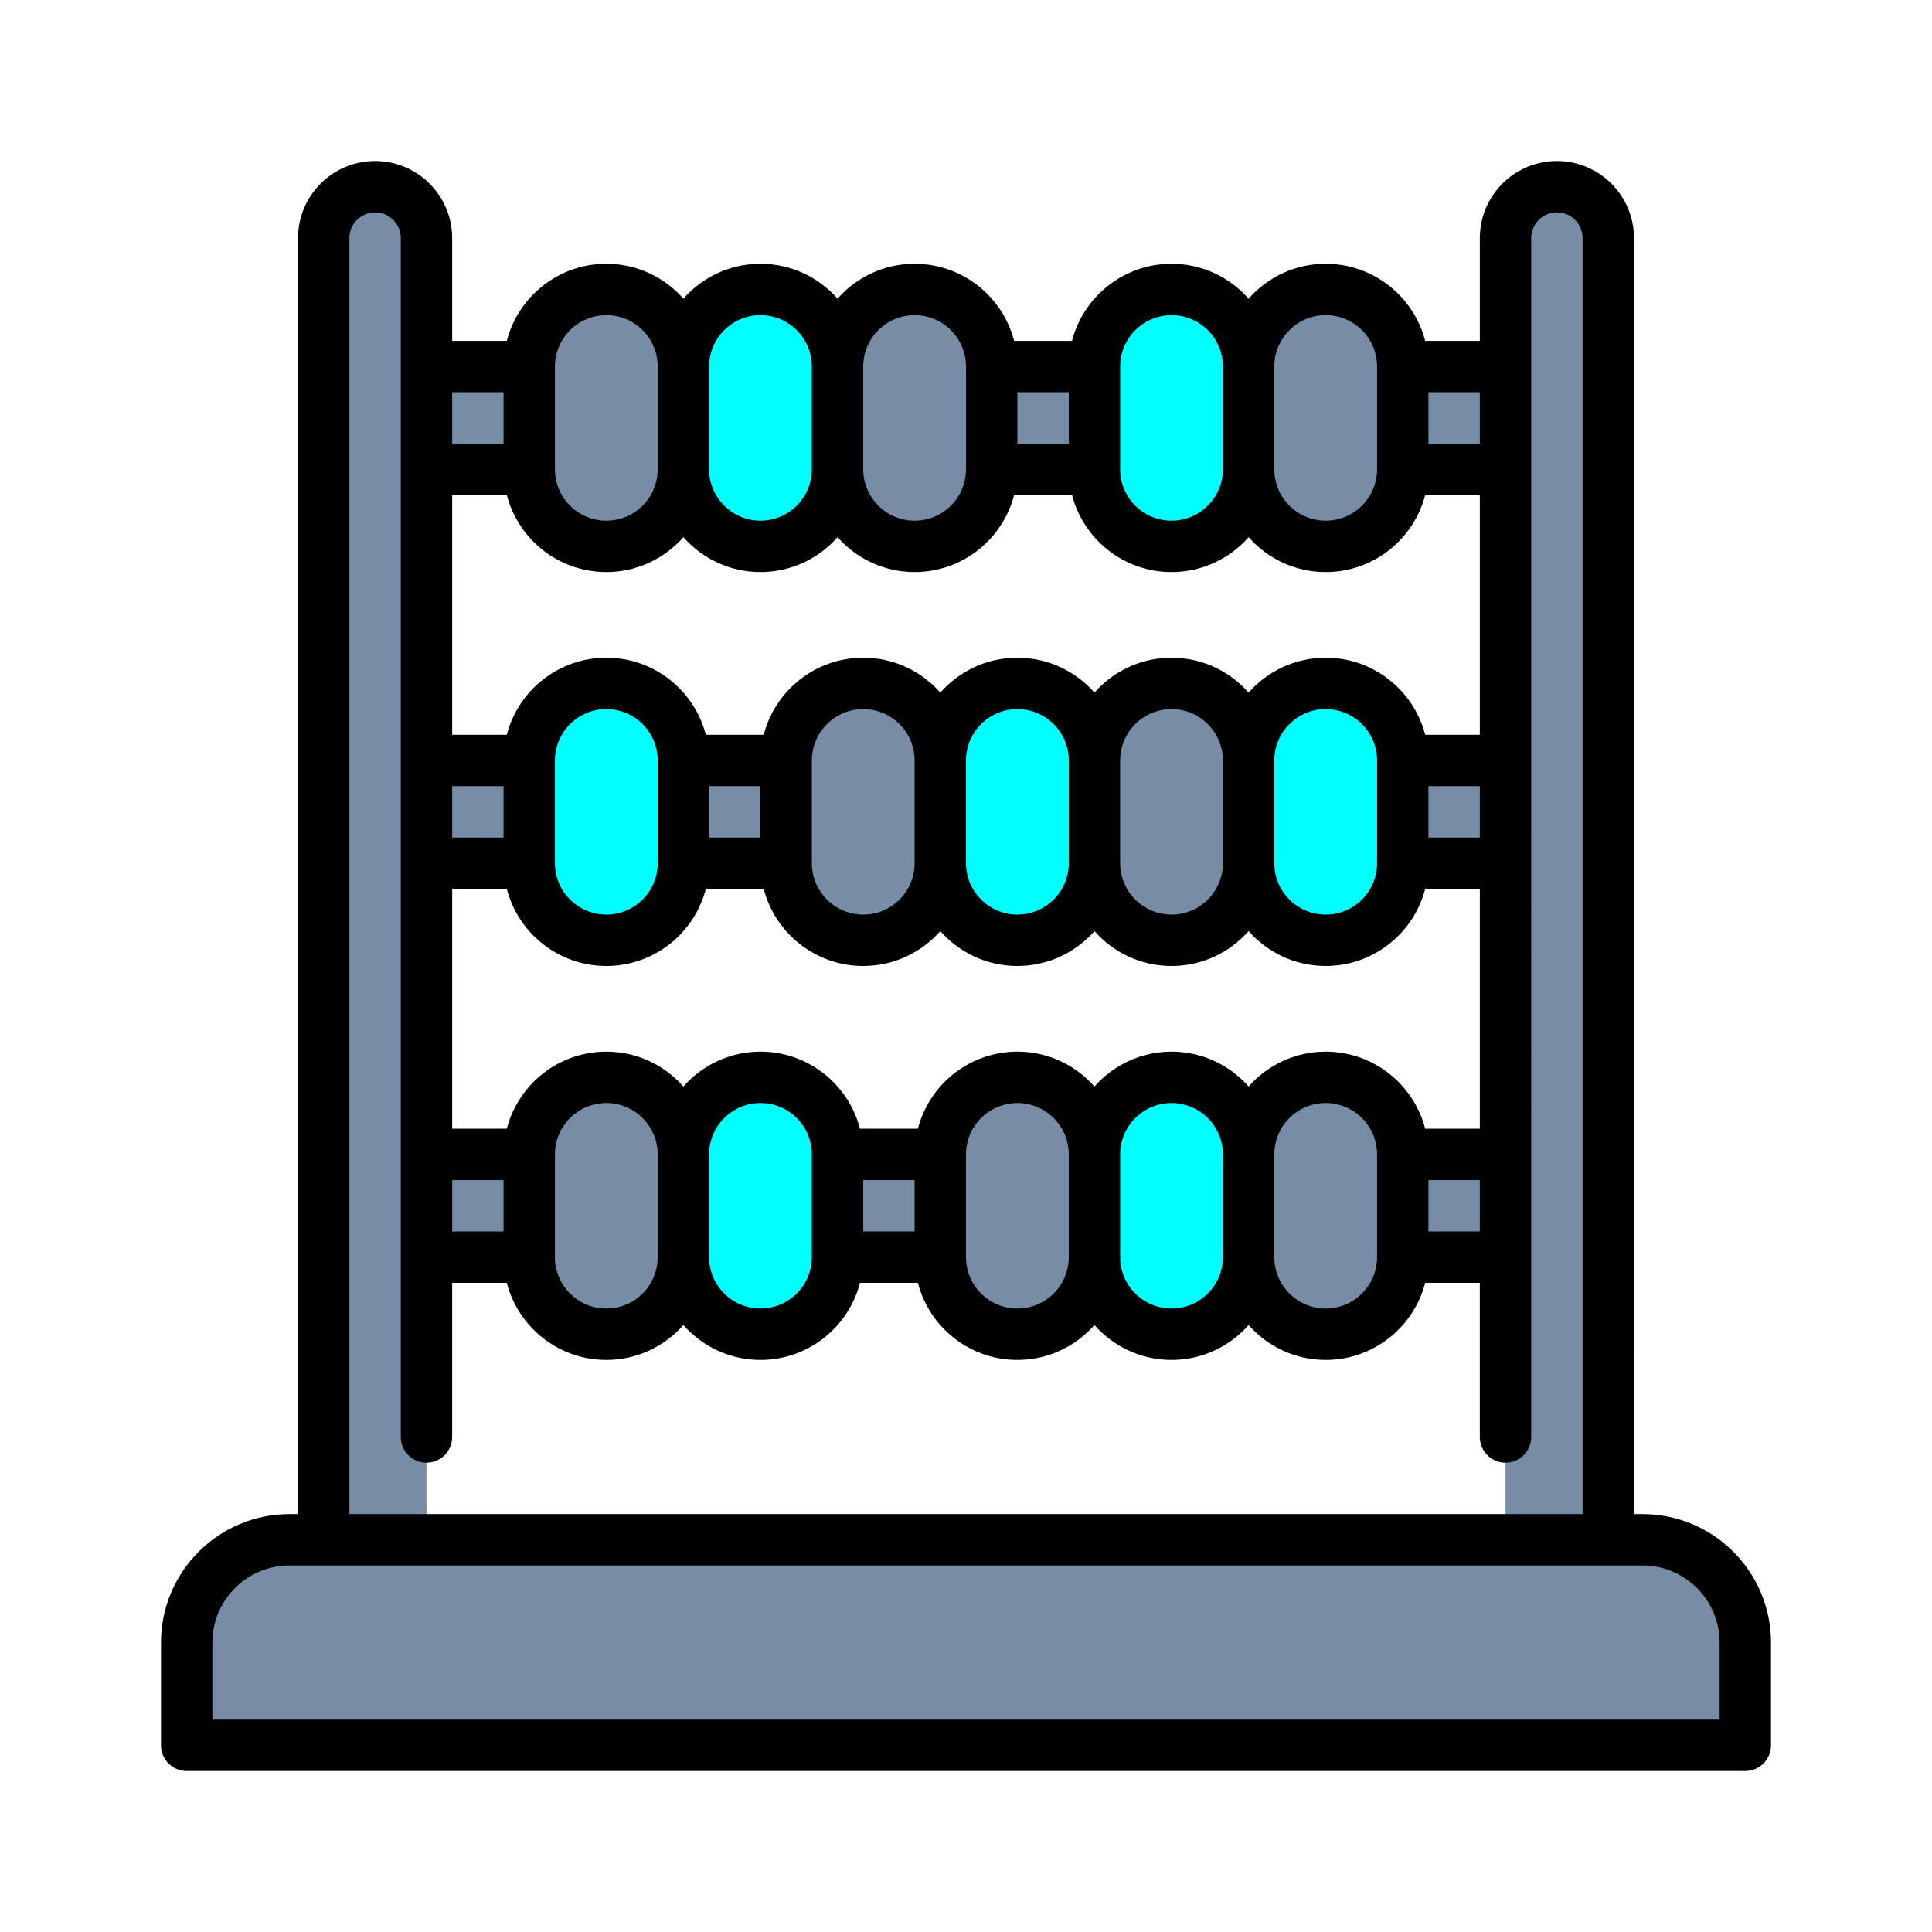 <!DOCTYPE svg PUBLIC "-//W3C//DTD SVG 1.1//EN" "http://www.w3.org/Graphics/SVG/1.1/DTD/svg11.dtd">
<!-- Uploaded to: SVG Repo, www.svgrepo.com, Transformed by: SVG Repo Mixer Tools -->
<svg
    version="1.1"
    id="Layer_1"
    xmlns="http://www.w3.org/2000/svg"
    xmlns:xlink="http://www.w3.org/1999/xlink"
    viewBox="-51.2 -51.2 614.40 614.40"
    xml:space="preserve"
    width="800px"
    height="800px"
    fill="#000000"
    stroke="#000000"
    stroke-width="0.005"
>
    <g id="SVGRepo_tracerCarrier" stroke-linecap="round" stroke-linejoin="round"/>
    <g id="SVGRepo_iconCarrier">
        <!-- Top Row -->
        <polygon class="st0" style="fill:#768da5;" points="394.894,65.362 384,81.702 394.894,98.043 443.915,98.043 443.915,65.362"/>
        <rect x="68.085" y="65.362" style="fill:#768da5;" width="326.809" height="32.681"/>
        <!-- Top Beads -->
        <path class="st0" style="fill:#768da5;" d="M141.617,40.851l-10.894,40.851l10.894,40.851c13.536,0,24.511-10.974,24.511-24.511V65.362 C166.128,51.825,155.153,40.851,141.617,40.851z"/>
        <path class="st0" style="fill:#768da5;" d="M117.106,65.362v32.681c0,13.536,10.974,24.511,24.511,24.511V40.851 C128.081,40.851,117.106,51.825,117.106,65.362z"/>
        <path class="st1" style="fill:#00ffff;" d="M190.638,40.851l-10.894,40.851l10.894,40.851c13.536,0,24.511-10.974,24.511-24.511V65.362 C215.149,51.825,204.175,40.851,190.638,40.851z"/>
        <path class="st1" style="fill:#00ffff;" d="M166.128,65.362v32.681c0,13.536,10.974,24.511,24.511,24.511V40.851 C177.102,40.851,166.128,51.825,166.128,65.362z"/>
        <path class="st0" style="fill:#768da5;" d="M239.66,40.851l-10.894,40.851l10.894,40.851c13.536,0,24.511-10.974,24.511-24.511V65.362 C264.17,51.825,253.196,40.851,239.66,40.851z"/>
        <path class="st0" style="fill:#768da5;" d="M215.149,65.362v32.681c0,13.536,10.974,24.511,24.511,24.511V40.851 C226.123,40.851,215.149,51.825,215.149,65.362z"/>
        <path class="st1" style="fill:#00ffff;" d="M321.362,40.851l-10.894,40.851l10.894,40.851c13.536,0,24.511-10.974,24.511-24.511V65.362 C345.872,51.825,334.898,40.851,321.362,40.851z"/>
        <path class="st1" style="fill:#00ffff;" d="M296.851,65.362v32.681c0,13.536,10.974,24.511,24.511,24.511V40.851 C307.825,40.851,296.851,51.825,296.851,65.362z"/>
        <path class="st0" style="fill:#768da5;" d="M370.383,40.851l-10.894,40.851l10.894,40.851c13.536,0,24.511-10.974,24.511-24.511V65.362 C394.894,51.825,383.919,40.851,370.383,40.851z"/>
        <path class="st0" style="fill:#768da5;" d="M345.872,65.362v32.681c0,13.536,10.974,24.511,24.511,24.511V40.851 C356.847,40.851,345.872,51.825,345.872,65.362z"/>

        <!-- Middle Row -->
        <polygon class="st0" style="fill:#768da5;" points="394.894,190.638 384,206.979 394.894,223.319 443.915,223.319 443.915,190.638"/>
        <rect x="68.085" y="190.638" style="fill:#768da5;" width="326.809" height="32.681"/>
        <!-- Middle Beads -->
        <path class="st1" style="fill:#00ffff;" d="M141.617,166.128l-10.894,40.851l10.894,40.851c13.536,0,24.511-10.974,24.511-24.511v-32.681 C166.128,177.102,155.153,166.128,141.617,166.128z"/>
        <path class="st1" style="fill:#00ffff;" d="M117.106,190.638v32.681c0,13.536,10.974,24.511,24.511,24.511v-81.702 C128.081,166.128,117.106,177.102,117.106,190.638z"/>
        <path class="st0" style="fill:#768da5;" d="M223.319,166.128l-10.894,40.851l10.894,40.851c13.536,0,24.511-10.974,24.511-24.511v-32.681 C247.83,177.102,236.856,166.128,223.319,166.128z"/>
        <path class="st0" style="fill:#768da5;" d="M198.809,190.638v32.681c0,13.536,10.974,24.511,24.511,24.511v-81.702 C209.783,166.128,198.809,177.102,198.809,190.638z"/>
        <path class="st1" style="fill:#00ffff;" d="M272.34,166.128l-10.894,40.851l10.894,40.851c13.536,0,24.511-10.974,24.511-24.511v-32.681 C296.851,177.102,285.877,166.128,272.34,166.128z"/>
        <path class="st1" style="fill:#00ffff;" d="M247.83,190.638v32.681c0,13.536,10.974,24.511,24.511,24.511v-81.702 C258.804,166.128,247.83,177.102,247.83,190.638z"/>
        <path class="st0" style="fill:#768da5;" d="M321.362,166.128l-10.894,40.851l10.894,40.851c13.536,0,24.511-10.974,24.511-24.511v-32.681 C345.872,177.102,334.898,166.128,321.362,166.128z"/>
        <path class="st0" style="fill:#768da5;" d="M296.851,190.638v32.681c0,13.536,10.974,24.511,24.511,24.511v-81.702 C307.825,166.128,296.851,177.102,296.851,190.638z"/>
        <path class="st1" style="fill:#00ffff;" d="M370.383,166.128l-10.894,40.851l10.894,40.851c13.536,0,24.511-10.974,24.511-24.511v-32.681 C394.894,177.102,383.919,166.128,370.383,166.128z"/>
        <path class="st1" style="fill:#00ffff;" d="M345.872,190.638v32.681c0,13.536,10.974,24.511,24.511,24.511v-81.702 C356.847,166.128,345.872,177.102,345.872,190.638z"/>

        <!-- Bottom Row -->
        <polygon class="st0" style="fill:#768da5;" points="394.894,315.915 384,332.255 394.894,348.596 443.915,348.596 443.915,315.915"/>
        <rect x="68.085" y="315.915" style="fill:#768da5;" width="326.809" height="32.681"/>
        <!-- Bottom Beads -->
        <path class="st0" style="fill:#768da5;" d="M141.617,291.404l-10.894,40.851l10.894,40.851c13.536,0,24.511-10.974,24.511-24.511v-32.681 C166.128,302.378,155.153,291.404,141.617,291.404z"/>
        <path class="st0" style="fill:#768da5;" d="M117.106,315.915v32.681c0,13.536,10.974,24.511,24.511,24.511v-81.702 C128.081,291.404,117.106,302.378,117.106,315.915z"/>
        <path class="st1" style="fill:#00ffff;" d="M190.638,291.404l-10.894,40.851l10.894,40.851c13.536,0,24.511-10.974,24.511-24.511v-32.681 C215.149,302.378,204.175,291.404,190.638,291.404z"/>
        <path class="st1" style="fill:#00ffff;" d="M166.128,315.915v32.681c0,13.536,10.974,24.511,24.511,24.511v-81.702 C177.102,291.404,166.128,302.378,166.128,315.915z"/>
        <path class="st0" style="fill:#768da5;" d="M272.34,291.404l-10.894,40.851l10.894,40.851c13.536,0,24.511-10.974,24.511-24.511v-32.681 C296.851,302.378,285.877,291.404,272.34,291.404z"/>
        <path class="st0" style="fill:#768da5;" d="M247.83,315.915v32.681c0,13.536,10.974,24.511,24.511,24.511v-81.702 C258.804,291.404,247.83,302.378,247.83,315.915z"/>
        <path class="st1" style="fill:#00ffff;" d="M321.362,291.404l-10.894,40.851l10.894,40.851c13.536,0,24.511-10.974,24.511-24.511v-32.681 C345.872,302.378,334.898,291.404,321.362,291.404z"/>
        <path class="st1" style="fill:#00ffff;" d="M296.851,315.915v32.681c0,13.536,10.974,24.511,24.511,24.511v-81.702 C307.825,291.404,296.851,302.378,296.851,315.915z"/>
        <path class="st0" style="fill:#768da5;" d="M370.383,291.404l-10.894,40.851l10.894,40.851c13.536,0,24.511-10.974,24.511-24.511v-32.681 C394.894,302.378,383.919,291.404,370.383,291.404z"/>
        <path class="st0" style="fill:#768da5;" d="M345.872,315.915v32.681c0,13.536,10.974,24.511,24.511,24.511v-81.702 C356.847,291.404,345.872,302.378,345.872,315.915z"/>

        <!-- Frame Sides -->
        <g>
            <path class="st0" style="fill:#768da5;" d="M68.085,8.17c-9.024,0-16.34,7.316-16.34,16.34s0,446.638,0,446.638h32.681c0,0,0-437.614,0-446.638 S77.109,8.17,68.085,8.17z"/>
        </g>
        <g>
            <path class="st0" style="fill:#768da5;" d="M443.915,8.17c-9.024,0-16.34,7.316-16.34,16.34s0,446.638,0,446.638h32.681 c0,0,0-437.614,0-446.638S452.939,8.17,443.915,8.17z"/>
            <path class="st0" style="fill:#768da5;" d="M471.149,438.468h-32.681l32.681,65.362h32.681v-32.681 C503.83,453.099,489.199,438.468,471.149,438.468z"/>
        </g>
        <!-- Frame Bottom -->
        <path class="st0" style="fill:#768da5;" d="M438.468,438.468H40.851c-18.05,0-32.681,14.631-32.681,32.681v32.681h462.979v-32.681 C471.149,453.099,456.518,438.468,438.468,438.468z"/>

        <!-- Outline and Details -->
        <path d="M471.149,430.298h-2.723V24.511C468.426,10.996,457.431,0,443.915,0s-24.511,10.996-24.511,24.511v32.681H402.03 c-3.637-14.08-16.447-24.511-31.647-24.511c-9.754,0-18.517,4.301-24.511,11.1c-5.994-6.799-14.756-11.1-24.511-11.1 c-15.2,0-28.01,10.431-31.647,24.511h-18.409c-3.636-14.08-16.446-24.511-31.646-24.511c-9.754,0-18.517,4.301-24.511,11.1 c-5.994-6.799-14.757-11.1-24.511-11.1s-18.517,4.301-24.511,11.1c-5.994-6.799-14.757-11.1-24.511-11.1 c-15.2,0-28.01,10.431-31.647,24.511H92.596V24.511C92.596,10.996,81.601,0,68.085,0S43.574,10.996,43.574,24.511v405.787h-2.723 C18.325,430.298,0,448.623,0,471.149v32.681c0,4.513,3.658,8.17,8.17,8.17h495.66c4.512,0,8.17-3.657,8.17-8.17v-32.681 C512,448.623,493.675,430.298,471.149,430.298z
            M223.319,340.426v-16.34h16.34v16.34H223.319z
            M92.596,340.426v-16.34h16.34v16.34 H92.596z
            M109.97,106.213c3.637,14.08,16.447,24.511,31.647,24.511c9.754,0,18.517-4.301,24.511-11.1 c5.994,6.799,14.757,11.1,24.511,11.1s18.517-4.301,24.511-11.1c5.994,6.799,14.757,11.1,24.511,11.1 c15.2,0,28.01-10.431,31.647-24.511h18.409c3.636,14.08,16.446,24.511,31.646,24.511c9.754,0,18.517-4.301,24.511-11.1 c5.994,6.799,14.757,11.1,24.511,11.1c15.2,0,28.01-10.431,31.647-24.511h17.374v76.255H402.03 c-3.637-14.08-16.447-24.511-31.647-24.511c-9.754,0-18.517,4.301-24.511,11.1c-5.994-6.799-14.756-11.1-24.511-11.1 s-18.517,4.301-24.511,11.1c-5.994-6.799-14.756-11.1-24.511-11.1s-18.517,4.301-24.511,11.1c-5.994-6.799-14.756-11.1-24.511-11.1 c-15.2,0-28.01,10.431-31.647,24.511h-18.409c-3.636-14.08-16.446-24.511-31.646-24.511s-28.01,10.431-31.647,24.511H92.596v-76.255 H109.97z
            M288.681,89.872h-16.34v-16.34h16.34V89.872z
            M402.03,307.745c-3.637-14.08-16.447-24.511-31.647-24.511 c-9.754,0-18.517,4.301-24.511,11.099c-5.994-6.799-14.756-11.099-24.511-11.099s-18.517,4.301-24.511,11.099 c-5.994-6.799-14.756-11.099-24.511-11.099c-15.2,0-28.01,10.431-31.647,24.511h-18.409c-3.636-14.08-16.446-24.511-31.646-24.511 c-9.754,0-18.517,4.301-24.511,11.099c-5.994-6.799-14.757-11.099-24.511-11.099c-15.2,0-28.01,10.431-31.647,24.511H92.596v-76.255 h17.374c3.637,14.08,16.447,24.511,31.647,24.511s28.01-10.431,31.647-24.511h18.409c3.636,14.08,16.446,24.511,31.646,24.511 c9.754,0,18.517-4.301,24.511-11.099C253.823,251.699,262.586,256,272.34,256c9.754,0,18.517-4.301,24.511-11.099 c5.994,6.799,14.757,11.099,24.511,11.099s18.517-4.301,24.511-11.099c5.994,6.799,14.757,11.099,24.511,11.099 c15.2,0,28.01-10.431,31.647-24.511h17.374v76.255H402.03z
            M190.638,198.809v16.34h-16.34v-16.34H190.638z
            M419.404,198.809v16.34 h-16.34v-16.34H419.404z
            M386.723,223.319c0,9.01-7.33,16.34-16.34,16.34s-16.34-7.33-16.34-16.34v-32.681 c0-9.01,7.33-16.34,16.34-16.34s16.34,7.33,16.34,16.34V223.319z
            M337.702,223.319c0,9.01-7.33,16.34-16.34,16.34 s-16.34-7.33-16.34-16.34v-32.681c0-9.01,7.33-16.34,16.34-16.34s16.34,7.33,16.34,16.34V223.319z
            M288.681,223.319 c0,9.01-7.33,16.34-16.34,16.34s-16.34-7.33-16.34-16.34v-32.681c0-9.01,7.33-16.34,16.34-16.34s16.34,7.33,16.34,16.34V223.319z
            M239.66,223.319c0,9.01-7.33,16.34-16.34,16.34c-9.01,0-16.34-7.33-16.34-16.34v-32.681c0-9.01,7.33-16.34,16.34-16.34 c9.01,0,16.34,7.33,16.34,16.34V223.319z
            M157.957,223.319c0,9.01-7.33,16.34-16.34,16.34c-9.01,0-16.34-7.33-16.34-16.34v-32.681 c0-9.01,7.33-16.34,16.34-16.34c9.01,0,16.34,7.33,16.34,16.34V223.319z
            M108.936,215.149h-16.34v-16.34h16.34V215.149z
            M125.277,315.915c0-9.01,7.33-16.34,16.34-16.34c9.01,0,16.34,7.33,16.34,16.34v32.681c0,9.01-7.33,16.34-16.34,16.34 c-9.01,0-16.34-7.33-16.34-16.34V315.915z
            M174.298,315.915c0-9.01,7.33-16.34,16.34-16.34s16.34,7.33,16.34,16.34v32.681 c0,9.01-7.33,16.34-16.34,16.34s-16.34-7.33-16.34-16.34V315.915z
            M256,315.915c0-9.01,7.33-16.34,16.34-16.34 s16.34,7.33,16.34,16.34v32.681c0,9.01-7.33,16.34-16.34,16.34s-16.34-7.33-16.34-16.34V315.915z
            M305.021,315.915 c0-9.01,7.33-16.34,16.34-16.34s16.34,7.33,16.34,16.34v32.681c0,9.01-7.33,16.34-16.34,16.34s-16.34-7.33-16.34-16.34V315.915z
            M354.043,315.915c0-9.01,7.33-16.34,16.34-16.34s16.34,7.33,16.34,16.34v32.681c0,9.01-7.33,16.34-16.34,16.34 s-16.34-7.33-16.34-16.34V315.915z
            M403.064,324.085h16.34v16.34h-16.34V324.085z
            M419.404,89.872h-16.34v-16.34h16.34V89.872z
            M370.383,49.021c9.01,0,16.34,7.33,16.34,16.34v32.681c0,9.01-7.33,16.34-16.34,16.34s-16.34-7.33-16.34-16.34V65.362 C354.043,56.352,361.373,49.021,370.383,49.021z
            M321.362,49.021c9.01,0,16.34,7.33,16.34,16.34v32.681 c0,9.01-7.33,16.34-16.34,16.34s-16.34-7.33-16.34-16.34V65.362C305.021,56.352,312.352,49.021,321.362,49.021z
            M239.66,49.021 c9.01,0,16.34,7.33,16.34,16.34v32.681c0,9.01-7.33,16.34-16.34,16.34c-9.01,0-16.34-7.33-16.34-16.34V65.362 C223.319,56.352,230.649,49.021,239.66,49.021z
            M190.638,49.021c9.01,0,16.34,7.33,16.34,16.34v32.681 c0,9.01-7.33,16.34-16.34,16.34s-16.34-7.33-16.34-16.34V65.362C174.298,56.352,181.628,49.021,190.638,49.021z
            M141.617,49.021 c9.01,0,16.34,7.33,16.34,16.34v32.681c0,9.01-7.33,16.34-16.34,16.34c-9.01,0-16.34-7.33-16.34-16.34V65.362 C125.277,56.352,132.607,49.021,141.617,49.021z
            M108.936,73.532v16.34h-16.34v-16.34H108.936z
            M59.915,24.511 c0-4.506,3.665-8.17,8.17-8.17s8.17,3.665,8.17,8.17v381.277c0,4.513,3.658,8.17,8.17,8.17s8.17-3.657,8.17-8.17v-49.021h17.374 c3.637,14.08,16.447,24.511,31.647,24.511c9.754,0,18.517-4.301,24.511-11.099c5.994,6.799,14.757,11.099,24.511,11.099 c15.2,0,28.01-10.431,31.647-24.511h18.409c3.636,14.08,16.446,24.511,31.646,24.511c9.754,0,18.517-4.301,24.511-11.099 c5.994,6.799,14.757,11.099,24.511,11.099s18.517-4.301,24.511-11.099c5.994,6.799,14.757,11.099,24.511,11.099 c15.2,0,28.01-10.431,31.647-24.511h17.374v49.021c0,4.513,3.658,8.17,8.17,8.17c4.512,0,8.17-3.657,8.17-8.17V24.511 c0-4.506,3.665-8.17,8.17-8.17s8.17,3.665,8.17,8.17v405.787H59.915V24.511z
            M495.66,495.66H16.34v-24.511 c0-13.515,10.995-24.511,24.511-24.511h430.298c13.516,0,24.511,10.996,24.511,24.511V495.66z"/>
    </g>
</svg>